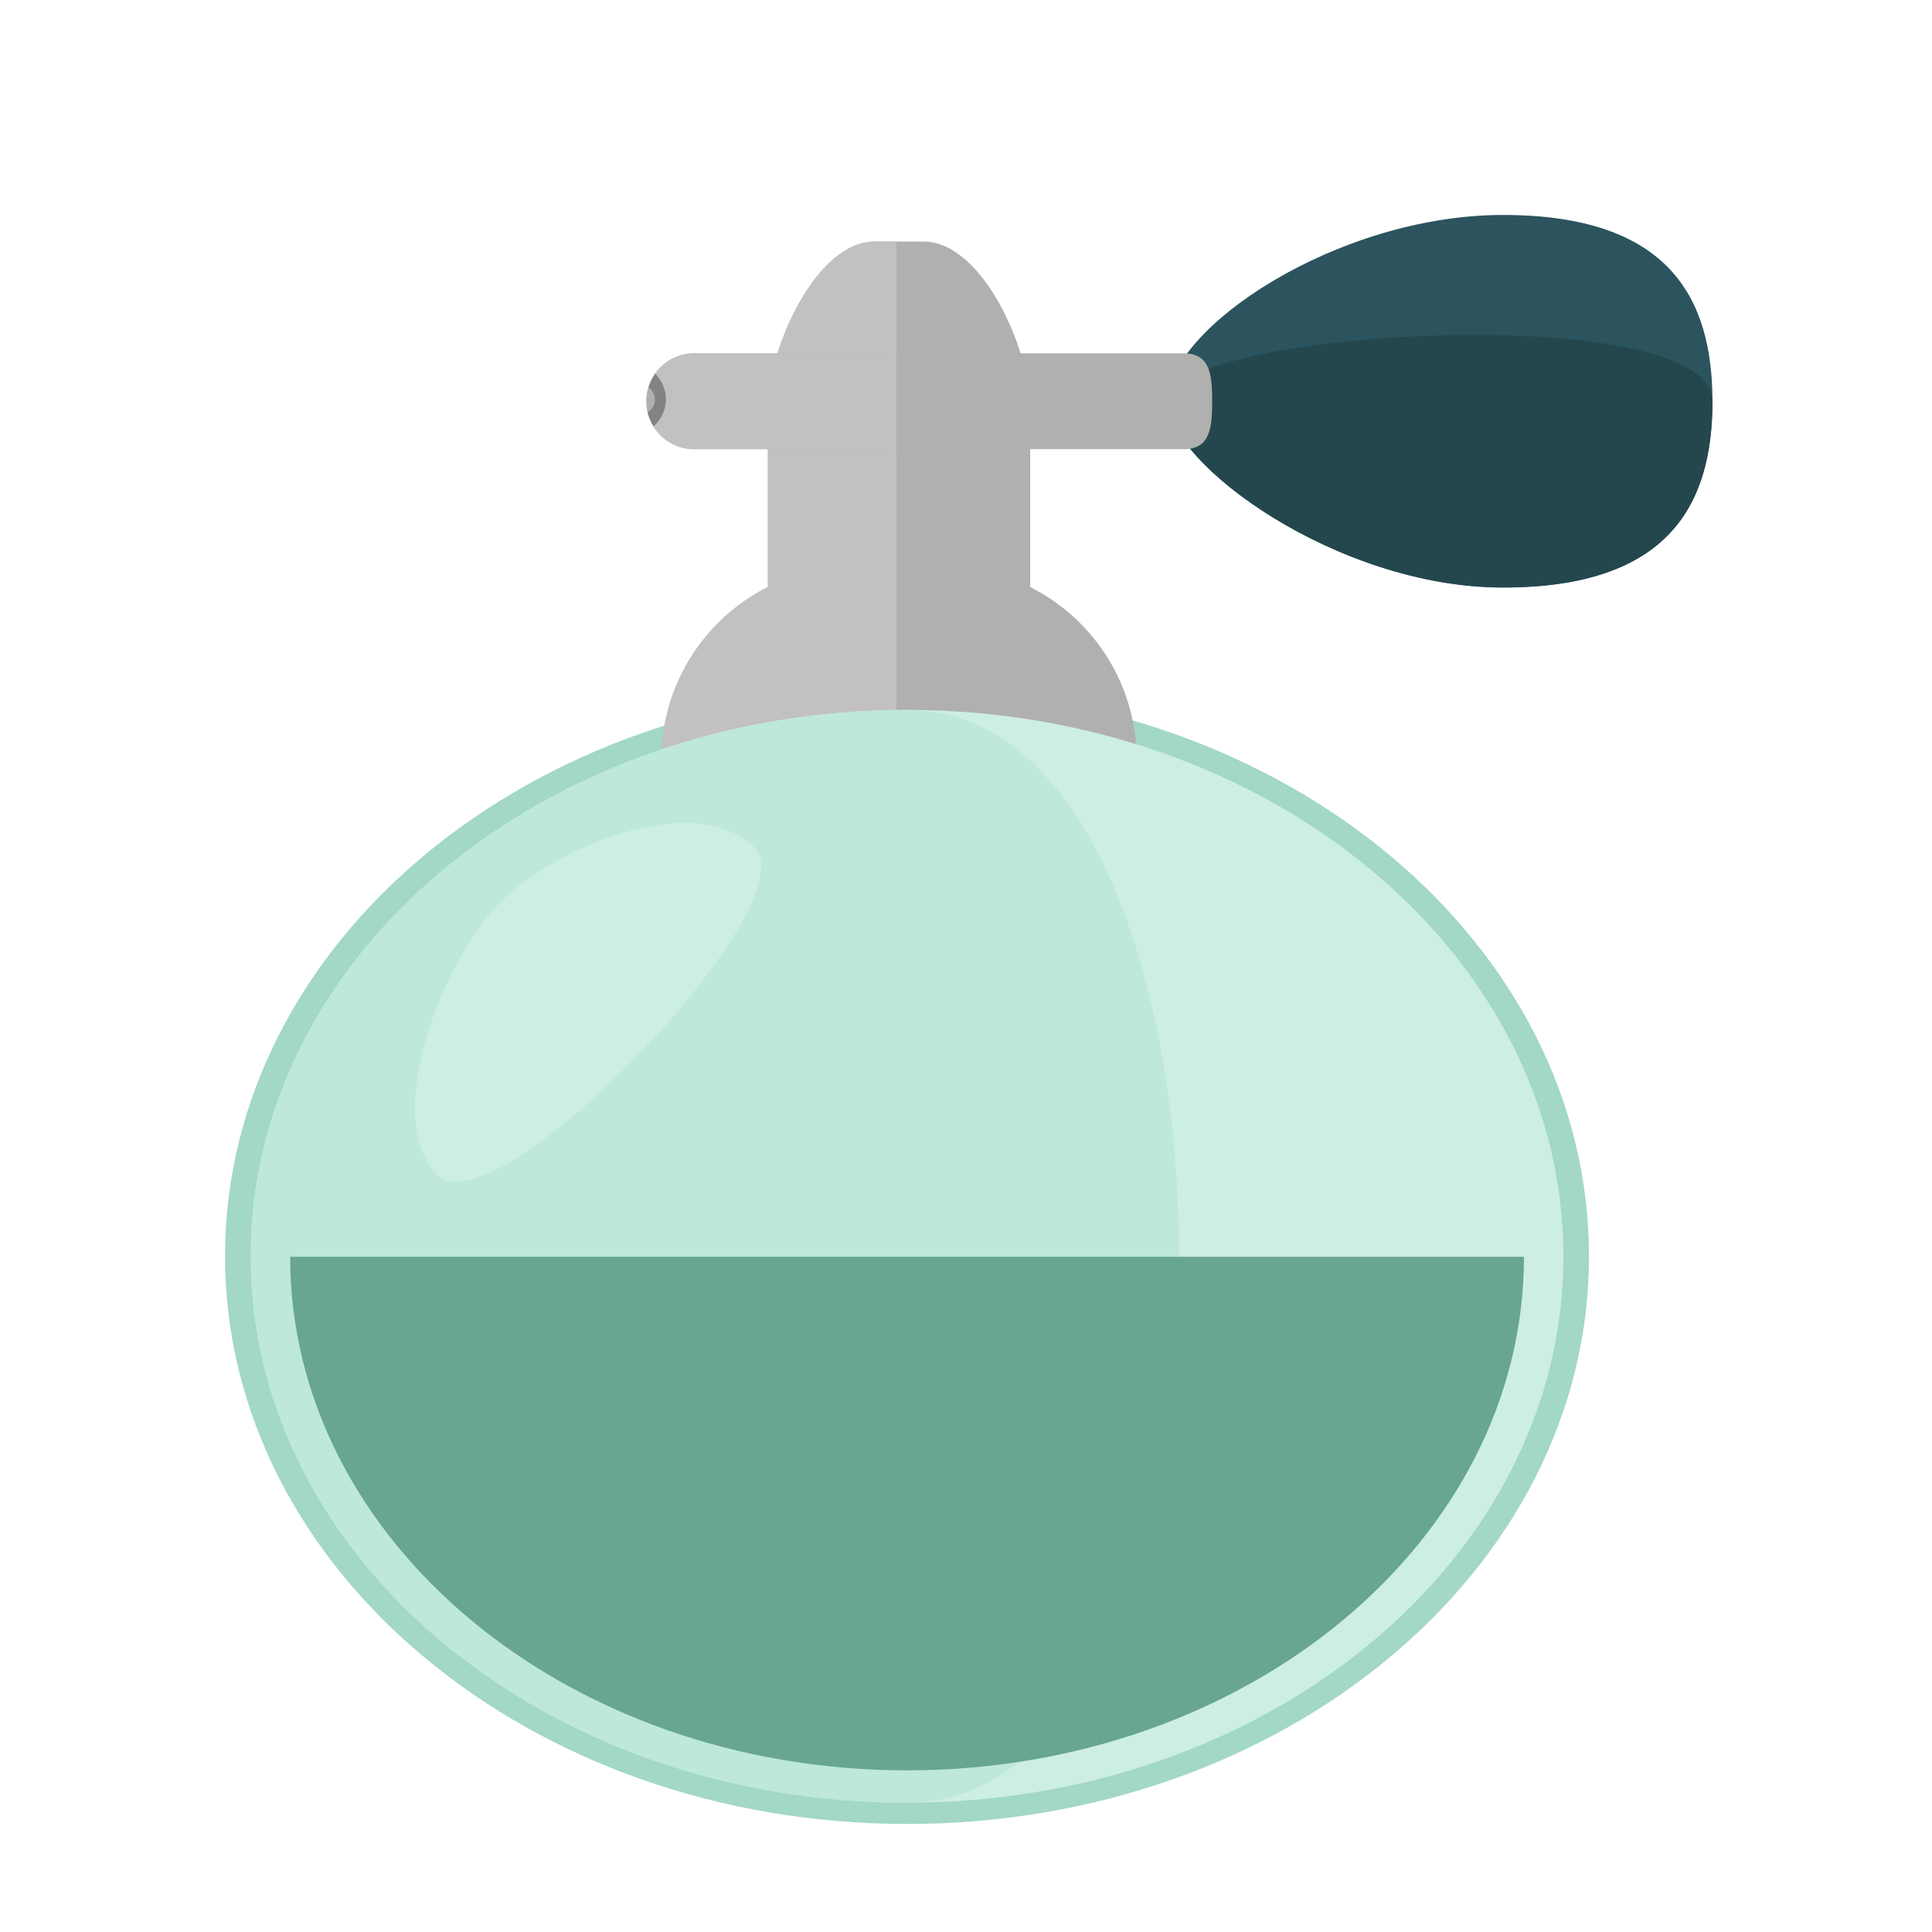 <?xml version="1.0" encoding="UTF-8" standalone="no"?>
<!-- Created with Inkscape (http://www.inkscape.org/) -->

<svg
   xmlns:dc="http://purl.org/dc/elements/1.1/"
   xmlns:cc="http://creativecommons.org/ns#"
   xmlns:rdf="http://www.w3.org/1999/02/22-rdf-syntax-ns#"
   xmlns:svg="http://www.w3.org/2000/svg"
   xmlns="http://www.w3.org/2000/svg"
   xmlns:sodipodi="http://sodipodi.sourceforge.net/DTD/sodipodi-0.dtd"
   xmlns:inkscape="http://www.inkscape.org/namespaces/inkscape"
   width="64px"
   height="64px"
   id="svg20105"
   version="1.1"
   inkscape:version="0.48.5 r10040"
   sodipodi:docname="Nowy dokument 25">
  <defs
     id="defs20107" />
  <sodipodi:namedview
     id="base"
     pagecolor="#ffffff"
     bordercolor="#666666"
     borderopacity="1.0"
     inkscape:pageopacity="0.0"
     inkscape:pageshadow="2"
     inkscape:zoom="5.5"
     inkscape:cx="32"
     inkscape:cy="35.651349"
     inkscape:current-layer="layer1"
     showgrid="true"
     inkscape:document-units="px"
     inkscape:grid-bbox="true"
     inkscape:window-width="1366"
     inkscape:window-height="706"
     inkscape:window-x="-8"
     inkscape:window-y="-8"
     inkscape:window-maximized="1" />
  <g
     id="layer1"
     inkscape:label="Layer 1"
     inkscape:groupmode="layer">
    <path
       id="path6603"
       style="fill:#2b545e;fill-opacity:1;fill-rule:nonzero;stroke:none"
       d="m 56.727,13.292 c 0,3.408 -1.433,6.17 -6.935,6.17 -5.501,0 -11.106,-4.114 -11.106,-6.17 0,-2.41 5.605,-6.171 11.106,-6.171 5.501,0 6.935,2.762 6.935,6.171"
       inkscape:connector-curvature="0" />
    <path
       id="path6605"
       style="fill:#24474e;fill-opacity:1;fill-rule:nonzero;stroke:none"
       d="m 56.727,13.292 c 0,3.408 -1.433,6.17 -6.935,6.17 -5.501,0 -11.106,-4.114 -11.106,-6.17 0,-2.41 18.041,-3.409 18.041,0"
       inkscape:connector-curvature="0" />
    <path
       id="path6607"
       style="fill:#a2d8c4;fill-opacity:1;fill-rule:nonzero;stroke:none"
       d="m 52.638,41.617 c 0,10.386 -10.115,18.805 -22.591,18.805 -12.477,0 -22.592,-8.419 -22.592,-18.805 0,-10.387 10.115,-18.806 22.592,-18.806 12.476,0 22.591,8.419 22.591,18.806"
       inkscape:connector-curvature="0" />
    <path
       id="path6609"
       style="fill:#b0b0ae;fill-opacity:1;fill-rule:nonzero;stroke:none"
       d="m 34.127,19.445 0,-5.916 c 0,-1.952 -1.583,-5.527 -3.534,-5.527 l -1.621,0 c -1.951,0 -3.535,3.575 -3.535,5.527 l 0,5.916 C 23.348,20.5 21.913,22.661 21.913,25.161 l 0,17.341 c 0,3.536 2.865,6.403 6.402,6.403 l 2.934,0 c 3.536,0 6.403,-2.867 6.403,-6.403 l 0,-17.341 c 0,-2.5 -1.436,-4.661 -3.525,-5.715"
       inkscape:connector-curvature="0" />
    <path
       id="path6611"
       style="fill:#c3c1c0;fill-opacity:1;fill-rule:nonzero;stroke:none"
       d="m 29.694,8.003 -0.722,0 c -1.951,0 -3.535,3.575 -3.535,5.527 l 0,5.916 C 23.348,20.5 21.913,22.661 21.913,25.161 l 0,17.341 c 0,3.536 2.865,6.403 6.402,6.403 l 1.379,0 0,-40.902"
       inkscape:connector-curvature="0" />
    <path
       id="path6613"
       style="fill:#b0b0ae;fill-opacity:1;fill-rule:nonzero;stroke:none"
       d="m 39.214,11.705 -16.22,0 c -0.876,0 -1.586,0.71 -1.586,1.588 0,0.876 0.71,1.586 1.586,1.586 l 16.22,0 c 0.876,0 0.941,-0.71 0.941,-1.586 0,-0.877 -0.064,-1.588 -0.941,-1.588"
       inkscape:connector-curvature="0" />
    <path
       id="path6615"
       style="fill:#cdeee2;fill-opacity:1;fill-rule:nonzero;stroke:none"
       d="m 51.79,41.617 c 0,9.996 -9.735,18.1 -21.743,18.1 -12.008,0 -21.743,-8.103 -21.743,-18.1 0,-9.996 9.736,-18.1 21.743,-18.1 12.009,0 21.743,8.104 21.743,18.1"
       inkscape:connector-curvature="0" />
    <path
       id="path6617"
       style="fill:#bde8da;fill-opacity:1;fill-rule:nonzero;stroke:none"
       d="m 30.047,59.717 c -12.008,0 -21.743,-8.103 -21.743,-18.1 0,-9.996 9.736,-18.1 21.743,-18.1 12.009,0 12.009,36.2 0,36.2"
       inkscape:connector-curvature="0" />
    <path
       id="path6619"
       style="fill:#68a593;fill-opacity:1;fill-rule:nonzero;stroke:none"
       d="m 50.483,41.633 c 0,9.394 -9.151,17.012 -20.436,17.012 -11.287,0 -20.435,-7.618 -20.435,-17.012 l 40.872,0"
       inkscape:connector-curvature="0" />
    <path
       id="path6621"
       style="fill:#cdeee2;fill-opacity:1;fill-rule:nonzero;stroke:none"
       d="m 14.494,38.935 c -1.901,-1.902 0.186,-7.164 2.087,-9.064 1.901,-1.901 6.502,-3.704 8.403,-1.805 1.899,1.9 -8.588,12.768 -10.489,10.869"
       inkscape:connector-curvature="0" />
    <path
       id="path6623"
       style="fill:#c3c1c0;fill-opacity:1;fill-rule:nonzero;stroke:none"
       d="m 22.994,11.705 c -0.537,0 -1.006,0.268 -1.292,0.677 0.216,0.217 0.356,0.511 0.356,0.844 0,0.358 -0.161,0.676 -0.411,0.895 0.277,0.454 0.775,0.758 1.346,0.758 l 6.7,0 0,-3.174 -6.7,0"
       inkscape:connector-curvature="0" />
    <path
       id="path6625"
       style="fill:#828484;fill-opacity:1;fill-rule:nonzero;stroke:none"
       d="m 22.059,13.225 c 0,-0.333 -0.14,-0.627 -0.356,-0.844 -0.095,0.137 -0.17,0.288 -0.22,0.45 0.128,0.091 0.211,0.237 0.211,0.406 0,0.179 -0.097,0.334 -0.24,0.423 0.041,0.166 0.107,0.32 0.194,0.461 0.25,-0.219 0.411,-0.537 0.411,-0.895"
       inkscape:connector-curvature="0" />
  </g>
</svg>
